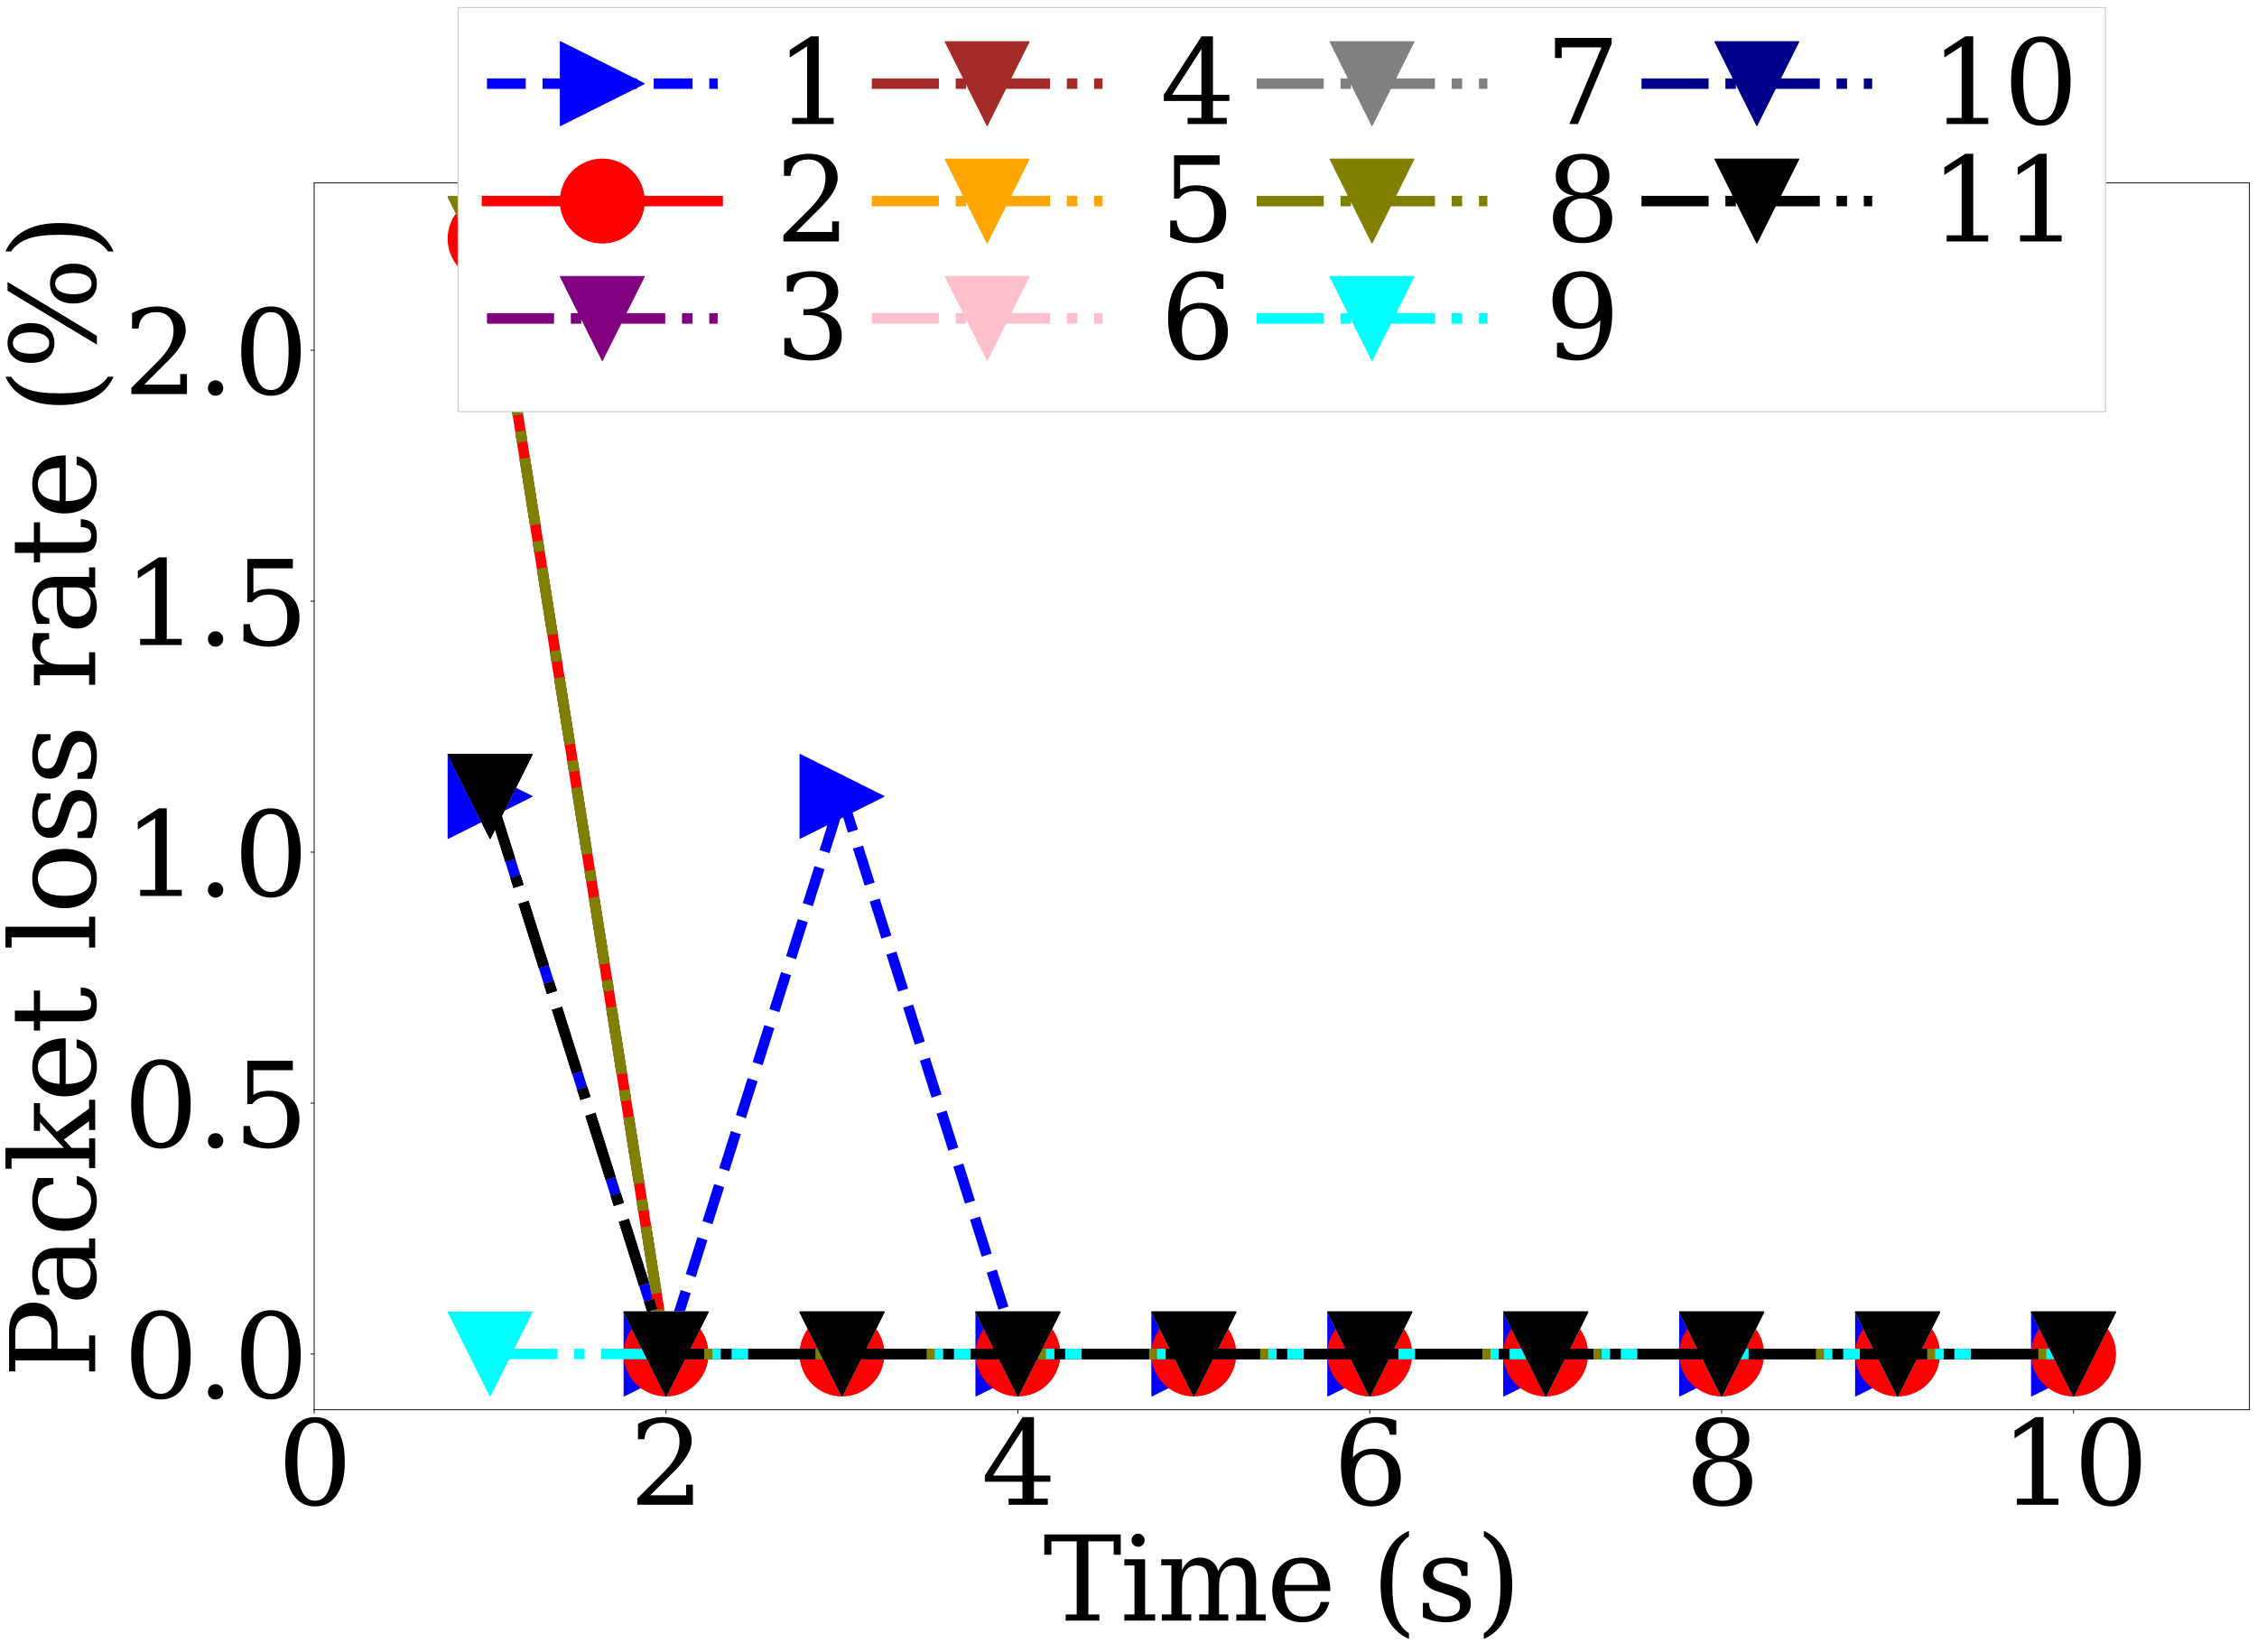 <?xml version="1.0" encoding="utf-8" standalone="no"?>
<!DOCTYPE svg PUBLIC "-//W3C//DTD SVG 1.1//EN"
  "http://www.w3.org/Graphics/SVG/1.1/DTD/svg11.dtd">
<svg xmlns:xlink="http://www.w3.org/1999/xlink" width="2152.269pt" height="1575.566pt" viewBox="0 0 2152.269 1575.566" xmlns="http://www.w3.org/2000/svg" version="1.1">
 <rect x="0" y="0" width="2152.269" height="1575.566" fill="#333333" stroke="none"/>
 <defs>
  <style type="text/css">*{stroke-linejoin: round; stroke-linecap: butt}</style>
 </defs>
 <g id="figure_1">
  <g id="patch_1">
   <path d="M 0 1575.566 
L 2152.269 1575.566 
L 2152.269 0 
L 0 0 
z
" style="fill: #ffffff; stroke: #ffffff; stroke-linejoin: miter"/>
  </g>
  <g id="axes_1">
   <g id="patch_2">
    <path d="M 299.594 1344.447 
L 2145.069 1344.447 
L 2145.069 174.492 
L 299.594 174.492 
z
" style="fill: #ffffff"/>
   </g>
   <g id="matplotlib.axis_1">
    <g id="xtick_1">
     <g id="line2d_1">
      <defs>
       <path id="ma1281155b2" d="M 0 0 
L 0 3.5 
" style="stroke: #000000; stroke-width: 0.8"/>
      </defs>
      <g>
       <use xlink:href="#ma1281155b2" x="299.594" y="1344.447" style="stroke: #000000; stroke-width: 0.8"/>
      </g>
     </g>
     <g id="text_1">
      <!-- 0 -->
      <g transform="translate(264.6 1435.03) scale(1.1 -1.1)">
       <defs>
        <path id="DejaVuSerif-30" d="M 2034 219 
Q 2513 219 2750 744 
Q 2988 1269 2988 2328 
Q 2988 3391 2750 3916 
Q 2513 4441 2034 4441 
Q 1556 4441 1318 3916 
Q 1081 3391 1081 2328 
Q 1081 1269 1318 744 
Q 1556 219 2034 219 
z
M 2034 -91 
Q 1275 -91 848 546 
Q 422 1184 422 2328 
Q 422 3475 848 4112 
Q 1275 4750 2034 4750 
Q 2797 4750 3222 4112 
Q 3647 3475 3647 2328 
Q 3647 1184 3222 546 
Q 2797 -91 2034 -91 
z
" transform="scale(0.016)"/>
       </defs>
       <use xlink:href="#DejaVuSerif-30"/>
      </g>
     </g>
    </g>
    <g id="xtick_2">
     <g id="line2d_2">
      <g>
       <use xlink:href="#ma1281155b2" x="635.135" y="1344.447" style="stroke: #000000; stroke-width: 0.8"/>
      </g>
     </g>
     <g id="text_2">
      <!-- 2 -->
      <g transform="translate(600.141 1435.03) scale(1.1 -1.1)">
       <defs>
        <path id="DejaVuSerif-32" d="M 819 3553 
L 469 3553 
L 469 4384 
Q 803 4563 1142 4656 
Q 1481 4750 1806 4750 
Q 2534 4750 2956 4397 
Q 3378 4044 3378 3438 
Q 3378 2753 2422 1800 
Q 2347 1728 2309 1691 
L 1131 513 
L 3078 513 
L 3078 1088 
L 3444 1088 
L 3444 0 
L 434 0 
L 434 341 
L 1850 1753 
Q 2319 2222 2519 2614 
Q 2719 3006 2719 3438 
Q 2719 3909 2473 4175 
Q 2228 4441 1797 4441 
Q 1350 4441 1106 4219 
Q 863 3997 819 3553 
z
" transform="scale(0.016)"/>
       </defs>
       <use xlink:href="#DejaVuSerif-32"/>
      </g>
     </g>
    </g>
    <g id="xtick_3">
     <g id="line2d_3">
      <g>
       <use xlink:href="#ma1281155b2" x="970.676" y="1344.447" style="stroke: #000000; stroke-width: 0.8"/>
      </g>
     </g>
     <g id="text_3">
      <!-- 4 -->
      <g transform="translate(935.682 1435.03) scale(1.1 -1.1)">
       <defs>
        <path id="DejaVuSerif-34" d="M 2234 1581 
L 2234 4063 
L 641 1581 
L 2234 1581 
z
M 3609 0 
L 1484 0 
L 1484 331 
L 2234 331 
L 2234 1247 
L 197 1247 
L 197 1588 
L 2241 4750 
L 2859 4750 
L 2859 1581 
L 3750 1581 
L 3750 1247 
L 2859 1247 
L 2859 331 
L 3609 331 
L 3609 0 
z
" transform="scale(0.016)"/>
       </defs>
       <use xlink:href="#DejaVuSerif-34"/>
      </g>
     </g>
    </g>
    <g id="xtick_4">
     <g id="line2d_4">
      <g>
       <use xlink:href="#ma1281155b2" x="1306.216" y="1344.447" style="stroke: #000000; stroke-width: 0.8"/>
      </g>
     </g>
     <g id="text_4">
      <!-- 6 -->
      <g transform="translate(1271.223 1435.03) scale(1.1 -1.1)">
       <defs>
        <path id="DejaVuSerif-36" d="M 2094 219 
Q 2534 219 2771 542 
Q 3009 866 3009 1472 
Q 3009 2078 2771 2401 
Q 2534 2725 2094 2725 
Q 1647 2725 1412 2412 
Q 1178 2100 1178 1509 
Q 1178 888 1415 553 
Q 1653 219 2094 219 
z
M 1075 2569 
Q 1288 2803 1556 2918 
Q 1825 3034 2163 3034 
Q 2859 3034 3264 2615 
Q 3669 2197 3669 1472 
Q 3669 763 3233 336 
Q 2797 -91 2069 -91 
Q 1278 -91 853 498 
Q 428 1088 428 2181 
Q 428 3406 931 4078 
Q 1434 4750 2350 4750 
Q 2597 4750 2869 4703 
Q 3141 4656 3425 4563 
L 3425 3794 
L 3072 3794 
Q 3034 4109 2831 4275 
Q 2628 4441 2284 4441 
Q 1678 4441 1381 3981 
Q 1084 3522 1075 2569 
z
" transform="scale(0.016)"/>
       </defs>
       <use xlink:href="#DejaVuSerif-36"/>
      </g>
     </g>
    </g>
    <g id="xtick_5">
     <g id="line2d_5">
      <g>
       <use xlink:href="#ma1281155b2" x="1641.757" y="1344.447" style="stroke: #000000; stroke-width: 0.8"/>
      </g>
     </g>
     <g id="text_5">
      <!-- 8 -->
      <g transform="translate(1606.764 1435.03) scale(1.1 -1.1)">
       <defs>
        <path id="DejaVuSerif-38" d="M 2981 1275 
Q 2981 1775 2732 2051 
Q 2484 2328 2034 2328 
Q 1584 2328 1336 2051 
Q 1088 1775 1088 1275 
Q 1088 772 1336 495 
Q 1584 219 2034 219 
Q 2484 219 2732 495 
Q 2981 772 2981 1275 
z
M 2853 3541 
Q 2853 3966 2637 4203 
Q 2422 4441 2034 4441 
Q 1650 4441 1433 4203 
Q 1216 3966 1216 3541 
Q 1216 3113 1433 2875 
Q 1650 2638 2034 2638 
Q 2422 2638 2637 2875 
Q 2853 3113 2853 3541 
z
M 2516 2484 
Q 3047 2413 3344 2092 
Q 3641 1772 3641 1275 
Q 3641 619 3225 264 
Q 2809 -91 2034 -91 
Q 1263 -91 845 264 
Q 428 619 428 1275 
Q 428 1772 725 2092 
Q 1022 2413 1556 2484 
Q 1084 2569 832 2842 
Q 581 3116 581 3541 
Q 581 4103 968 4426 
Q 1356 4750 2034 4750 
Q 2713 4750 3100 4426 
Q 3488 4103 3488 3541 
Q 3488 3116 3236 2842 
Q 2984 2569 2516 2484 
z
" transform="scale(0.016)"/>
       </defs>
       <use xlink:href="#DejaVuSerif-38"/>
      </g>
     </g>
    </g>
    <g id="xtick_6">
     <g id="line2d_6">
      <g>
       <use xlink:href="#ma1281155b2" x="1977.298" y="1344.447" style="stroke: #000000; stroke-width: 0.8"/>
      </g>
     </g>
     <g id="text_6">
      <!-- 10 -->
      <g transform="translate(1907.311 1435.03) scale(1.1 -1.1)">
       <defs>
        <path id="DejaVuSerif-31" d="M 909 0 
L 909 331 
L 1722 331 
L 1722 4213 
L 781 3603 
L 781 4013 
L 1919 4750 
L 2350 4750 
L 2350 331 
L 3163 331 
L 3163 0 
L 909 0 
z
" transform="scale(0.016)"/>
       </defs>
       <use xlink:href="#DejaVuSerif-31"/>
       <use xlink:href="#DejaVuSerif-30" x="63.623"/>
      </g>
     </g>
    </g>
    <g id="text_7">
     <!-- Time (s) -->
     <g transform="translate(994.726 1545.489) scale(1.1 -1.1)">
      <defs>
       <path id="DejaVuSerif-54" d="M 1222 0 
L 1222 331 
L 1819 331 
L 1819 4294 
L 447 4294 
L 447 3566 
L 63 3566 
L 63 4666 
L 4206 4666 
L 4206 3566 
L 3822 3566 
L 3822 4294 
L 2450 4294 
L 2450 331 
L 3047 331 
L 3047 0 
L 1222 0 
z
" transform="scale(0.016)"/>
       <path id="DejaVuSerif-69" d="M 622 4353 
Q 622 4497 726 4603 
Q 831 4709 978 4709 
Q 1122 4709 1226 4603 
Q 1331 4497 1331 4353 
Q 1331 4206 1228 4103 
Q 1125 4000 978 4000 
Q 831 4000 726 4103 
Q 622 4206 622 4353 
z
M 1356 331 
L 1900 331 
L 1900 0 
L 231 0 
L 231 331 
L 781 331 
L 781 2988 
L 231 2988 
L 231 3322 
L 1356 3322 
L 1356 331 
z
" transform="scale(0.016)"/>
       <path id="DejaVuSerif-6d" d="M 3316 2675 
Q 3481 3041 3739 3227 
Q 3997 3413 4341 3413 
Q 4863 3413 5119 3089 
Q 5375 2766 5375 2113 
L 5375 331 
L 5894 331 
L 5894 0 
L 4300 0 
L 4300 331 
L 4800 331 
L 4800 2047 
Q 4800 2556 4650 2772 
Q 4500 2988 4153 2988 
Q 3769 2988 3567 2697 
Q 3366 2406 3366 1850 
L 3366 331 
L 3866 331 
L 3866 0 
L 2291 0 
L 2291 331 
L 2791 331 
L 2791 2069 
Q 2791 2566 2641 2777 
Q 2491 2988 2144 2988 
Q 1759 2988 1557 2697 
Q 1356 2406 1356 1850 
L 1356 331 
L 1856 331 
L 1856 0 
L 263 0 
L 263 331 
L 781 331 
L 781 2994 
L 231 2994 
L 231 3322 
L 1356 3322 
L 1356 2731 
Q 1516 3063 1762 3238 
Q 2009 3413 2322 3413 
Q 2709 3413 2968 3220 
Q 3228 3028 3316 2675 
z
" transform="scale(0.016)"/>
       <path id="DejaVuSerif-65" d="M 3469 1600 
L 991 1600 
L 991 1575 
Q 991 903 1244 561 
Q 1497 219 1991 219 
Q 2369 219 2611 417 
Q 2853 616 2950 1006 
L 3413 1006 
Q 3275 459 2904 184 
Q 2534 -91 1931 -91 
Q 1203 -91 761 389 
Q 319 869 319 1663 
Q 319 2450 753 2931 
Q 1188 3413 1894 3413 
Q 2647 3413 3050 2948 
Q 3453 2484 3469 1600 
z
M 2791 1931 
Q 2772 2513 2545 2808 
Q 2319 3103 1894 3103 
Q 1497 3103 1269 2806 
Q 1041 2509 991 1931 
L 2791 1931 
z
" transform="scale(0.016)"/>
       <path id="DejaVuSerif-20" transform="scale(0.016)"/>
       <path id="DejaVuSerif-28" d="M 2041 -997 
Q 1281 -656 893 83 
Q 506 822 506 1931 
Q 506 3044 893 3783 
Q 1281 4522 2041 4863 
L 2041 4556 
Q 1559 4225 1350 3623 
Q 1141 3022 1141 1931 
Q 1141 844 1350 242 
Q 1559 -359 2041 -691 
L 2041 -997 
z
" transform="scale(0.016)"/>
       <path id="DejaVuSerif-73" d="M 359 184 
L 359 959 
L 691 959 
Q 703 588 923 403 
Q 1144 219 1575 219 
Q 1963 219 2166 364 
Q 2369 509 2369 788 
Q 2369 1006 2220 1140 
Q 2072 1275 1594 1428 
L 1178 1569 
Q 750 1706 558 1912 
Q 366 2119 366 2438 
Q 366 2894 700 3153 
Q 1034 3413 1625 3413 
Q 1888 3413 2178 3344 
Q 2469 3275 2778 3144 
L 2778 2419 
L 2447 2419 
Q 2434 2741 2221 2922 
Q 2009 3103 1644 3103 
Q 1281 3103 1095 2975 
Q 909 2847 909 2591 
Q 909 2381 1050 2254 
Q 1191 2128 1613 1997 
L 2069 1856 
Q 2541 1709 2748 1489 
Q 2956 1269 2956 922 
Q 2956 450 2595 179 
Q 2234 -91 1600 -91 
Q 1278 -91 972 -22 
Q 666 47 359 184 
z
" transform="scale(0.016)"/>
       <path id="DejaVuSerif-29" d="M 453 -997 
L 453 -691 
Q 934 -359 1145 242 
Q 1356 844 1356 1931 
Q 1356 3022 1145 3623 
Q 934 4225 453 4556 
L 453 4863 
Q 1216 4522 1603 3783 
Q 1991 3044 1991 1931 
Q 1991 822 1603 83 
Q 1216 -656 453 -997 
z
" transform="scale(0.016)"/>
      </defs>
      <use xlink:href="#DejaVuSerif-54"/>
      <use xlink:href="#DejaVuSerif-69" x="66.699"/>
      <use xlink:href="#DejaVuSerif-6d" x="98.682"/>
      <use xlink:href="#DejaVuSerif-65" x="193.506"/>
      <use xlink:href="#DejaVuSerif-20" x="252.686"/>
      <use xlink:href="#DejaVuSerif-28" x="284.473"/>
      <use xlink:href="#DejaVuSerif-73" x="323.486"/>
      <use xlink:href="#DejaVuSerif-29" x="374.805"/>
     </g>
    </g>
   </g>
   <g id="matplotlib.axis_2">
    <g id="ytick_1">
     <g id="line2d_7">
      <defs>
       <path id="mfd8f498f8c" d="M 0 0 
L -3.5 0 
" style="stroke: #000000; stroke-width: 0.8"/>
      </defs>
      <g>
       <use xlink:href="#mfd8f498f8c" x="299.594" y="1291.267" style="stroke: #000000; stroke-width: 0.8"/>
      </g>
     </g>
     <g id="text_8">
      <!-- 0.0 -->
      <g transform="translate(117.659 1333.059) scale(1.1 -1.1)">
       <defs>
        <path id="DejaVuSerif-2e" d="M 603 325 
Q 603 500 722 622 
Q 841 744 1019 744 
Q 1191 744 1312 622 
Q 1434 500 1434 325 
Q 1434 153 1312 31 
Q 1191 -91 1019 -91 
Q 841 -91 722 29 
Q 603 150 603 325 
z
" transform="scale(0.016)"/>
       </defs>
       <use xlink:href="#DejaVuSerif-30"/>
       <use xlink:href="#DejaVuSerif-2e" x="63.623"/>
       <use xlink:href="#DejaVuSerif-30" x="95.41"/>
      </g>
     </g>
    </g>
    <g id="ytick_2">
     <g id="line2d_8">
      <g>
       <use xlink:href="#mfd8f498f8c" x="299.594" y="1051.958" style="stroke: #000000; stroke-width: 0.8"/>
      </g>
     </g>
     <g id="text_9">
      <!-- 0.5 -->
      <g transform="translate(117.659 1093.749) scale(1.1 -1.1)">
       <defs>
        <path id="DejaVuSerif-35" d="M 3219 4666 
L 3219 4153 
L 1081 4153 
L 1081 2816 
Q 1244 2928 1461 2984 
Q 1678 3041 1947 3041 
Q 2703 3041 3140 2622 
Q 3578 2203 3578 1478 
Q 3578 738 3136 323 
Q 2694 -91 1894 -91 
Q 1572 -91 1234 -12 
Q 897 66 544 225 
L 544 1131 
L 897 1131 
Q 925 688 1179 453 
Q 1434 219 1894 219 
Q 2388 219 2653 544 
Q 2919 869 2919 1478 
Q 2919 2084 2655 2407 
Q 2391 2731 1894 2731 
Q 1613 2731 1398 2631 
Q 1184 2531 1019 2322 
L 750 2322 
L 750 4666 
L 3219 4666 
z
" transform="scale(0.016)"/>
       </defs>
       <use xlink:href="#DejaVuSerif-30"/>
       <use xlink:href="#DejaVuSerif-2e" x="63.623"/>
       <use xlink:href="#DejaVuSerif-35" x="95.41"/>
      </g>
     </g>
    </g>
    <g id="ytick_3">
     <g id="line2d_9">
      <g>
       <use xlink:href="#mfd8f498f8c" x="299.594" y="812.649" style="stroke: #000000; stroke-width: 0.8"/>
      </g>
     </g>
     <g id="text_10">
      <!-- 1.0 -->
      <g transform="translate(117.659 854.44) scale(1.1 -1.1)">
       <use xlink:href="#DejaVuSerif-31"/>
       <use xlink:href="#DejaVuSerif-2e" x="63.623"/>
       <use xlink:href="#DejaVuSerif-30" x="95.41"/>
      </g>
     </g>
    </g>
    <g id="ytick_4">
     <g id="line2d_10">
      <g>
       <use xlink:href="#mfd8f498f8c" x="299.594" y="573.34" style="stroke: #000000; stroke-width: 0.8"/>
      </g>
     </g>
     <g id="text_11">
      <!-- 1.5 -->
      <g transform="translate(117.659 615.131) scale(1.1 -1.1)">
       <use xlink:href="#DejaVuSerif-31"/>
       <use xlink:href="#DejaVuSerif-2e" x="63.623"/>
       <use xlink:href="#DejaVuSerif-35" x="95.41"/>
      </g>
     </g>
    </g>
    <g id="ytick_5">
     <g id="line2d_11">
      <g>
       <use xlink:href="#mfd8f498f8c" x="299.594" y="334.031" style="stroke: #000000; stroke-width: 0.8"/>
      </g>
     </g>
     <g id="text_12">
      <!-- 2.0 -->
      <g transform="translate(117.659 375.822) scale(1.1 -1.1)">
       <use xlink:href="#DejaVuSerif-32"/>
       <use xlink:href="#DejaVuSerif-2e" x="63.623"/>
       <use xlink:href="#DejaVuSerif-30" x="95.41"/>
      </g>
     </g>
    </g>
    <g id="text_13">
     <!-- Packet loss rate (%) -->
     <g transform="translate(90.783 1314.075) rotate(-90) scale(1.1 -1.1)">
      <defs>
       <path id="DejaVuSerif-50" d="M 1581 2375 
L 2406 2375 
Q 2872 2375 3115 2626 
Q 3359 2878 3359 3353 
Q 3359 3831 3115 4081 
Q 2872 4331 2406 4331 
L 1581 4331 
L 1581 2375 
z
M 353 0 
L 353 331 
L 947 331 
L 947 4331 
L 353 4331 
L 353 4666 
L 2559 4666 
Q 3259 4666 3668 4311 
Q 4078 3956 4078 3353 
Q 4078 2753 3668 2397 
Q 3259 2041 2559 2041 
L 1581 2041 
L 1581 331 
L 2303 331 
L 2303 0 
L 353 0 
z
" transform="scale(0.016)"/>
       <path id="DejaVuSerif-61" d="M 2547 1044 
L 2547 1747 
L 1806 1747 
Q 1378 1747 1168 1562 
Q 959 1378 959 997 
Q 959 650 1171 447 
Q 1384 244 1747 244 
Q 2106 244 2326 466 
Q 2547 688 2547 1044 
z
M 3122 2075 
L 3122 331 
L 3634 331 
L 3634 0 
L 2547 0 
L 2547 359 
Q 2356 128 2106 18 
Q 1856 -91 1522 -91 
Q 969 -91 644 203 
Q 319 497 319 997 
Q 319 1513 691 1797 
Q 1063 2081 1741 2081 
L 2547 2081 
L 2547 2309 
Q 2547 2688 2317 2895 
Q 2088 3103 1672 3103 
Q 1328 3103 1125 2947 
Q 922 2791 872 2484 
L 575 2484 
L 575 3156 
Q 875 3284 1158 3348 
Q 1441 3413 1709 3413 
Q 2400 3413 2761 3070 
Q 3122 2728 3122 2075 
z
" transform="scale(0.016)"/>
       <path id="DejaVuSerif-63" d="M 3291 997 
Q 3169 466 2822 187 
Q 2475 -91 1925 -91 
Q 1200 -91 759 389 
Q 319 869 319 1663 
Q 319 2459 759 2936 
Q 1200 3413 1925 3413 
Q 2241 3413 2553 3339 
Q 2866 3266 3181 3116 
L 3181 2266 
L 2847 2266 
Q 2781 2703 2561 2903 
Q 2341 3103 1931 3103 
Q 1466 3103 1228 2742 
Q 991 2381 991 1663 
Q 991 944 1227 581 
Q 1463 219 1931 219 
Q 2303 219 2525 412 
Q 2747 606 2828 997 
L 3291 997 
z
" transform="scale(0.016)"/>
       <path id="DejaVuSerif-6b" d="M 1831 0 
L 219 0 
L 219 331 
L 738 331 
L 738 4531 
L 184 4531 
L 184 4863 
L 1313 4863 
L 1313 1697 
L 2713 2988 
L 2234 2988 
L 2234 3322 
L 3738 3322 
L 3738 2988 
L 3169 2988 
L 2181 2075 
L 3444 331 
L 3922 331 
L 3922 0 
L 2284 0 
L 2284 331 
L 2759 331 
L 1766 1697 
L 1313 1275 
L 1313 331 
L 1831 331 
L 1831 0 
z
" transform="scale(0.016)"/>
       <path id="DejaVuSerif-74" d="M 691 2988 
L 184 2988 
L 184 3322 
L 691 3322 
L 691 4353 
L 1269 4353 
L 1269 3322 
L 2350 3322 
L 2350 2988 
L 1269 2988 
L 1269 878 
Q 1269 456 1350 337 
Q 1431 219 1650 219 
Q 1875 219 1978 351 
Q 2081 484 2088 781 
L 2522 781 
Q 2497 328 2275 118 
Q 2053 -91 1600 -91 
Q 1103 -91 897 129 
Q 691 350 691 878 
L 691 2988 
z
" transform="scale(0.016)"/>
       <path id="DejaVuSerif-6c" d="M 1313 331 
L 1856 331 
L 1856 0 
L 184 0 
L 184 331 
L 738 331 
L 738 4531 
L 184 4531 
L 184 4863 
L 1313 4863 
L 1313 331 
z
" transform="scale(0.016)"/>
       <path id="DejaVuSerif-6f" d="M 1925 219 
Q 2388 219 2623 584 
Q 2859 950 2859 1663 
Q 2859 2375 2623 2739 
Q 2388 3103 1925 3103 
Q 1463 3103 1227 2739 
Q 991 2375 991 1663 
Q 991 950 1228 584 
Q 1466 219 1925 219 
z
M 1925 -91 
Q 1200 -91 759 389 
Q 319 869 319 1663 
Q 319 2456 758 2934 
Q 1197 3413 1925 3413 
Q 2653 3413 3092 2934 
Q 3531 2456 3531 1663 
Q 3531 869 3092 389 
Q 2653 -91 1925 -91 
z
" transform="scale(0.016)"/>
       <path id="DejaVuSerif-72" d="M 3059 3328 
L 3059 2497 
L 2728 2497 
Q 2713 2744 2591 2866 
Q 2469 2988 2234 2988 
Q 1809 2988 1582 2694 
Q 1356 2400 1356 1850 
L 1356 331 
L 2022 331 
L 2022 0 
L 263 0 
L 263 331 
L 781 331 
L 781 2994 
L 231 2994 
L 231 3322 
L 1356 3322 
L 1356 2731 
Q 1525 3078 1790 3245 
Q 2056 3413 2438 3413 
Q 2578 3413 2733 3391 
Q 2888 3369 3059 3328 
z
" transform="scale(0.016)"/>
       <path id="DejaVuSerif-25" d="M 1434 4459 
Q 1159 4459 1004 4200 
Q 850 3941 850 3475 
Q 850 3016 1008 2753 
Q 1166 2491 1434 2491 
Q 1700 2491 1854 2752 
Q 2009 3013 2009 3475 
Q 2009 3938 1854 4198 
Q 1700 4459 1434 4459 
z
M 4653 2169 
Q 4381 2169 4226 1906 
Q 4072 1644 4072 1178 
Q 4072 719 4228 458 
Q 4384 197 4653 197 
Q 4922 197 5075 458 
Q 5228 719 5228 1178 
Q 5228 1641 5073 1905 
Q 4919 2169 4653 2169 
z
M 4653 2450 
Q 5147 2450 5437 2106 
Q 5728 1763 5728 1178 
Q 5728 594 5436 251 
Q 5144 -91 4653 -91 
Q 4153 -91 3862 251 
Q 3572 594 3572 1178 
Q 3572 1766 3864 2108 
Q 4156 2450 4653 2450 
z
M 4263 4750 
L 4738 4750 
L 1819 -91 
L 1344 -91 
L 4263 4750 
z
M 1428 4750 
Q 1922 4750 2215 4408 
Q 2509 4066 2509 3481 
Q 2509 2891 2217 2550 
Q 1925 2209 1428 2209 
Q 931 2209 642 2551 
Q 353 2894 353 3481 
Q 353 4063 643 4406 
Q 934 4750 1428 4750 
z
" transform="scale(0.016)"/>
      </defs>
      <use xlink:href="#DejaVuSerif-50"/>
      <use xlink:href="#DejaVuSerif-61" x="62.785"/>
      <use xlink:href="#DejaVuSerif-63" x="122.404"/>
      <use xlink:href="#DejaVuSerif-6b" x="178.41"/>
      <use xlink:href="#DejaVuSerif-65" x="239.006"/>
      <use xlink:href="#DejaVuSerif-74" x="298.186"/>
      <use xlink:href="#DejaVuSerif-20" x="338.371"/>
      <use xlink:href="#DejaVuSerif-6c" x="370.158"/>
      <use xlink:href="#DejaVuSerif-6f" x="402.141"/>
      <use xlink:href="#DejaVuSerif-73" x="462.346"/>
      <use xlink:href="#DejaVuSerif-73" x="513.664"/>
      <use xlink:href="#DejaVuSerif-20" x="564.982"/>
      <use xlink:href="#DejaVuSerif-72" x="596.77"/>
      <use xlink:href="#DejaVuSerif-61" x="644.572"/>
      <use xlink:href="#DejaVuSerif-74" x="704.191"/>
      <use xlink:href="#DejaVuSerif-65" x="744.377"/>
      <use xlink:href="#DejaVuSerif-20" x="803.557"/>
      <use xlink:href="#DejaVuSerif-28" x="835.344"/>
      <use xlink:href="#DejaVuSerif-25" x="874.357"/>
      <use xlink:href="#DejaVuSerif-29" x="969.377"/>
     </g>
    </g>
   </g>
   <g id="line2d_12">
    <path d="M 467.364 759.469 
L 635.135 1291.267 
L 802.905 759.469 
L 970.676 1291.267 
L 1138.446 1291.267 
L 1306.216 1291.267 
L 1473.987 1291.267 
L 1641.757 1291.267 
L 1809.528 1291.267 
L 1977.298 1291.267 
" clip-path="url(#p11620ea392)" style="fill: none; stroke-dasharray: 37,16; stroke-dashoffset: 0; stroke: #0000ff; stroke-width: 10"/>
    <defs>
     <path id="m8515b076e8" d="M 40 0 
L -40 -40 
L -40 40 
z
" style="stroke: #0000ff; stroke-linejoin: miter"/>
    </defs>
    <g clip-path="url(#p11620ea392)">
     <use xlink:href="#m8515b076e8" x="467.364" y="759.469" style="fill: #0000ff; stroke: #0000ff; stroke-linejoin: miter"/>
     <use xlink:href="#m8515b076e8" x="635.135" y="1291.267" style="fill: #0000ff; stroke: #0000ff; stroke-linejoin: miter"/>
     <use xlink:href="#m8515b076e8" x="802.905" y="759.469" style="fill: #0000ff; stroke: #0000ff; stroke-linejoin: miter"/>
     <use xlink:href="#m8515b076e8" x="970.676" y="1291.267" style="fill: #0000ff; stroke: #0000ff; stroke-linejoin: miter"/>
     <use xlink:href="#m8515b076e8" x="1138.446" y="1291.267" style="fill: #0000ff; stroke: #0000ff; stroke-linejoin: miter"/>
     <use xlink:href="#m8515b076e8" x="1306.216" y="1291.267" style="fill: #0000ff; stroke: #0000ff; stroke-linejoin: miter"/>
     <use xlink:href="#m8515b076e8" x="1473.987" y="1291.267" style="fill: #0000ff; stroke: #0000ff; stroke-linejoin: miter"/>
     <use xlink:href="#m8515b076e8" x="1641.757" y="1291.267" style="fill: #0000ff; stroke: #0000ff; stroke-linejoin: miter"/>
     <use xlink:href="#m8515b076e8" x="1809.528" y="1291.267" style="fill: #0000ff; stroke: #0000ff; stroke-linejoin: miter"/>
     <use xlink:href="#m8515b076e8" x="1977.298" y="1291.267" style="fill: #0000ff; stroke: #0000ff; stroke-linejoin: miter"/>
    </g>
   </g>
   <g id="line2d_13">
    <path d="M 467.364 227.671 
L 635.135 1291.267 
L 802.905 1291.267 
L 970.676 1291.267 
L 1138.446 1291.267 
L 1306.216 1291.267 
L 1473.987 1291.267 
L 1641.757 1291.267 
L 1809.528 1291.267 
L 1977.298 1291.267 
" clip-path="url(#p11620ea392)" style="fill: none; stroke: #ff0000; stroke-width: 10; stroke-linecap: square"/>
    <defs>
     <path id="m68058acfa7" d="M 0 40 
C 10.608 40 20.783 35.785 28.284 28.284 
C 35.785 20.783 40 10.608 40 0 
C 40 -10.608 35.785 -20.783 28.284 -28.284 
C 20.783 -35.785 10.608 -40 0 -40 
C -10.608 -40 -20.783 -35.785 -28.284 -28.284 
C -35.785 -20.783 -40 -10.608 -40 0 
C -40 10.608 -35.785 20.783 -28.284 28.284 
C -20.783 35.785 -10.608 40 0 40 
z
" style="stroke: #ff0000"/>
    </defs>
    <g clip-path="url(#p11620ea392)">
     <use xlink:href="#m68058acfa7" x="467.364" y="227.671" style="fill: #ff0000; stroke: #ff0000"/>
     <use xlink:href="#m68058acfa7" x="635.135" y="1291.267" style="fill: #ff0000; stroke: #ff0000"/>
     <use xlink:href="#m68058acfa7" x="802.905" y="1291.267" style="fill: #ff0000; stroke: #ff0000"/>
     <use xlink:href="#m68058acfa7" x="970.676" y="1291.267" style="fill: #ff0000; stroke: #ff0000"/>
     <use xlink:href="#m68058acfa7" x="1138.446" y="1291.267" style="fill: #ff0000; stroke: #ff0000"/>
     <use xlink:href="#m68058acfa7" x="1306.216" y="1291.267" style="fill: #ff0000; stroke: #ff0000"/>
     <use xlink:href="#m68058acfa7" x="1473.987" y="1291.267" style="fill: #ff0000; stroke: #ff0000"/>
     <use xlink:href="#m68058acfa7" x="1641.757" y="1291.267" style="fill: #ff0000; stroke: #ff0000"/>
     <use xlink:href="#m68058acfa7" x="1809.528" y="1291.267" style="fill: #ff0000; stroke: #ff0000"/>
     <use xlink:href="#m68058acfa7" x="1977.298" y="1291.267" style="fill: #ff0000; stroke: #ff0000"/>
    </g>
   </g>
   <g id="line2d_14">
    <path d="M 467.364 227.671 
L 635.135 1291.267 
L 802.905 1291.267 
L 970.676 1291.267 
L 1138.446 1291.267 
L 1306.216 1291.267 
L 1473.987 1291.267 
L 1641.757 1291.267 
L 1809.528 1291.267 
L 1977.298 1291.267 
" clip-path="url(#p11620ea392)" style="fill: none; stroke-dasharray: 64,16,10,16; stroke-dashoffset: 0; stroke: #800080; stroke-width: 10"/>
    <defs>
     <path id="m0fe8ce137c" d="M -0 40 
L 40 -40 
L -40 -40 
z
" style="stroke: #800080; stroke-linejoin: miter"/>
    </defs>
    <g clip-path="url(#p11620ea392)">
     <use xlink:href="#m0fe8ce137c" x="467.364" y="227.671" style="fill: #800080; stroke: #800080; stroke-linejoin: miter"/>
     <use xlink:href="#m0fe8ce137c" x="635.135" y="1291.267" style="fill: #800080; stroke: #800080; stroke-linejoin: miter"/>
     <use xlink:href="#m0fe8ce137c" x="802.905" y="1291.267" style="fill: #800080; stroke: #800080; stroke-linejoin: miter"/>
     <use xlink:href="#m0fe8ce137c" x="970.676" y="1291.267" style="fill: #800080; stroke: #800080; stroke-linejoin: miter"/>
     <use xlink:href="#m0fe8ce137c" x="1138.446" y="1291.267" style="fill: #800080; stroke: #800080; stroke-linejoin: miter"/>
     <use xlink:href="#m0fe8ce137c" x="1306.216" y="1291.267" style="fill: #800080; stroke: #800080; stroke-linejoin: miter"/>
     <use xlink:href="#m0fe8ce137c" x="1473.987" y="1291.267" style="fill: #800080; stroke: #800080; stroke-linejoin: miter"/>
     <use xlink:href="#m0fe8ce137c" x="1641.757" y="1291.267" style="fill: #800080; stroke: #800080; stroke-linejoin: miter"/>
     <use xlink:href="#m0fe8ce137c" x="1809.528" y="1291.267" style="fill: #800080; stroke: #800080; stroke-linejoin: miter"/>
     <use xlink:href="#m0fe8ce137c" x="1977.298" y="1291.267" style="fill: #800080; stroke: #800080; stroke-linejoin: miter"/>
    </g>
   </g>
   <g id="line2d_15">
    <path d="M 467.364 759.469 
L 635.135 1291.267 
L 802.905 1291.267 
L 970.676 1291.267 
L 1138.446 1291.267 
L 1306.216 1291.267 
L 1473.987 1291.267 
L 1641.757 1291.267 
L 1809.528 1291.267 
L 1977.298 1291.267 
" clip-path="url(#p11620ea392)" style="fill: none; stroke-dasharray: 64,16,10,16; stroke-dashoffset: 0; stroke: #a52a2a; stroke-width: 10"/>
    <defs>
     <path id="m8cdf402e9f" d="M -0 40 
L 40 -40 
L -40 -40 
z
" style="stroke: #a52a2a; stroke-linejoin: miter"/>
    </defs>
    <g clip-path="url(#p11620ea392)">
     <use xlink:href="#m8cdf402e9f" x="467.364" y="759.469" style="fill: #a52a2a; stroke: #a52a2a; stroke-linejoin: miter"/>
     <use xlink:href="#m8cdf402e9f" x="635.135" y="1291.267" style="fill: #a52a2a; stroke: #a52a2a; stroke-linejoin: miter"/>
     <use xlink:href="#m8cdf402e9f" x="802.905" y="1291.267" style="fill: #a52a2a; stroke: #a52a2a; stroke-linejoin: miter"/>
     <use xlink:href="#m8cdf402e9f" x="970.676" y="1291.267" style="fill: #a52a2a; stroke: #a52a2a; stroke-linejoin: miter"/>
     <use xlink:href="#m8cdf402e9f" x="1138.446" y="1291.267" style="fill: #a52a2a; stroke: #a52a2a; stroke-linejoin: miter"/>
     <use xlink:href="#m8cdf402e9f" x="1306.216" y="1291.267" style="fill: #a52a2a; stroke: #a52a2a; stroke-linejoin: miter"/>
     <use xlink:href="#m8cdf402e9f" x="1473.987" y="1291.267" style="fill: #a52a2a; stroke: #a52a2a; stroke-linejoin: miter"/>
     <use xlink:href="#m8cdf402e9f" x="1641.757" y="1291.267" style="fill: #a52a2a; stroke: #a52a2a; stroke-linejoin: miter"/>
     <use xlink:href="#m8cdf402e9f" x="1809.528" y="1291.267" style="fill: #a52a2a; stroke: #a52a2a; stroke-linejoin: miter"/>
     <use xlink:href="#m8cdf402e9f" x="1977.298" y="1291.267" style="fill: #a52a2a; stroke: #a52a2a; stroke-linejoin: miter"/>
    </g>
   </g>
   <g id="line2d_16">
    <path d="M 467.364 759.469 
L 635.135 1291.267 
L 802.905 1291.267 
L 970.676 1291.267 
L 1138.446 1291.267 
L 1306.216 1291.267 
L 1473.987 1291.267 
L 1641.757 1291.267 
L 1809.528 1291.267 
L 1977.298 1291.267 
" clip-path="url(#p11620ea392)" style="fill: none; stroke-dasharray: 64,16,10,16; stroke-dashoffset: 0; stroke: #ffa500; stroke-width: 10"/>
    <defs>
     <path id="m0963010e2e" d="M -0 40 
L 40 -40 
L -40 -40 
z
" style="stroke: #ffa500; stroke-linejoin: miter"/>
    </defs>
    <g clip-path="url(#p11620ea392)">
     <use xlink:href="#m0963010e2e" x="467.364" y="759.469" style="fill: #ffa500; stroke: #ffa500; stroke-linejoin: miter"/>
     <use xlink:href="#m0963010e2e" x="635.135" y="1291.267" style="fill: #ffa500; stroke: #ffa500; stroke-linejoin: miter"/>
     <use xlink:href="#m0963010e2e" x="802.905" y="1291.267" style="fill: #ffa500; stroke: #ffa500; stroke-linejoin: miter"/>
     <use xlink:href="#m0963010e2e" x="970.676" y="1291.267" style="fill: #ffa500; stroke: #ffa500; stroke-linejoin: miter"/>
     <use xlink:href="#m0963010e2e" x="1138.446" y="1291.267" style="fill: #ffa500; stroke: #ffa500; stroke-linejoin: miter"/>
     <use xlink:href="#m0963010e2e" x="1306.216" y="1291.267" style="fill: #ffa500; stroke: #ffa500; stroke-linejoin: miter"/>
     <use xlink:href="#m0963010e2e" x="1473.987" y="1291.267" style="fill: #ffa500; stroke: #ffa500; stroke-linejoin: miter"/>
     <use xlink:href="#m0963010e2e" x="1641.757" y="1291.267" style="fill: #ffa500; stroke: #ffa500; stroke-linejoin: miter"/>
     <use xlink:href="#m0963010e2e" x="1809.528" y="1291.267" style="fill: #ffa500; stroke: #ffa500; stroke-linejoin: miter"/>
     <use xlink:href="#m0963010e2e" x="1977.298" y="1291.267" style="fill: #ffa500; stroke: #ffa500; stroke-linejoin: miter"/>
    </g>
   </g>
   <g id="line2d_17">
    <path d="M 467.364 759.469 
L 635.135 1291.267 
L 802.905 1291.267 
L 970.676 1291.267 
L 1138.446 1291.267 
L 1306.216 1291.267 
L 1473.987 1291.267 
L 1641.757 1291.267 
L 1809.528 1291.267 
L 1977.298 1291.267 
" clip-path="url(#p11620ea392)" style="fill: none; stroke-dasharray: 64,16,10,16; stroke-dashoffset: 0; stroke: #ffc0cb; stroke-width: 10"/>
    <defs>
     <path id="m096acec0c0" d="M -0 40 
L 40 -40 
L -40 -40 
z
" style="stroke: #ffc0cb; stroke-linejoin: miter"/>
    </defs>
    <g clip-path="url(#p11620ea392)">
     <use xlink:href="#m096acec0c0" x="467.364" y="759.469" style="fill: #ffc0cb; stroke: #ffc0cb; stroke-linejoin: miter"/>
     <use xlink:href="#m096acec0c0" x="635.135" y="1291.267" style="fill: #ffc0cb; stroke: #ffc0cb; stroke-linejoin: miter"/>
     <use xlink:href="#m096acec0c0" x="802.905" y="1291.267" style="fill: #ffc0cb; stroke: #ffc0cb; stroke-linejoin: miter"/>
     <use xlink:href="#m096acec0c0" x="970.676" y="1291.267" style="fill: #ffc0cb; stroke: #ffc0cb; stroke-linejoin: miter"/>
     <use xlink:href="#m096acec0c0" x="1138.446" y="1291.267" style="fill: #ffc0cb; stroke: #ffc0cb; stroke-linejoin: miter"/>
     <use xlink:href="#m096acec0c0" x="1306.216" y="1291.267" style="fill: #ffc0cb; stroke: #ffc0cb; stroke-linejoin: miter"/>
     <use xlink:href="#m096acec0c0" x="1473.987" y="1291.267" style="fill: #ffc0cb; stroke: #ffc0cb; stroke-linejoin: miter"/>
     <use xlink:href="#m096acec0c0" x="1641.757" y="1291.267" style="fill: #ffc0cb; stroke: #ffc0cb; stroke-linejoin: miter"/>
     <use xlink:href="#m096acec0c0" x="1809.528" y="1291.267" style="fill: #ffc0cb; stroke: #ffc0cb; stroke-linejoin: miter"/>
     <use xlink:href="#m096acec0c0" x="1977.298" y="1291.267" style="fill: #ffc0cb; stroke: #ffc0cb; stroke-linejoin: miter"/>
    </g>
   </g>
   <g id="line2d_18">
    <path d="M 467.364 227.671 
L 635.135 1291.267 
L 802.905 1291.267 
L 970.676 1291.267 
L 1138.446 1291.267 
L 1306.216 1291.267 
L 1473.987 1291.267 
L 1641.757 1291.267 
L 1809.528 1291.267 
L 1977.298 1291.267 
" clip-path="url(#p11620ea392)" style="fill: none; stroke-dasharray: 64,16,10,16; stroke-dashoffset: 0; stroke: #808080; stroke-width: 10"/>
    <defs>
     <path id="m8e741ad98e" d="M -0 40 
L 40 -40 
L -40 -40 
z
" style="stroke: #808080; stroke-linejoin: miter"/>
    </defs>
    <g clip-path="url(#p11620ea392)">
     <use xlink:href="#m8e741ad98e" x="467.364" y="227.671" style="fill: #808080; stroke: #808080; stroke-linejoin: miter"/>
     <use xlink:href="#m8e741ad98e" x="635.135" y="1291.267" style="fill: #808080; stroke: #808080; stroke-linejoin: miter"/>
     <use xlink:href="#m8e741ad98e" x="802.905" y="1291.267" style="fill: #808080; stroke: #808080; stroke-linejoin: miter"/>
     <use xlink:href="#m8e741ad98e" x="970.676" y="1291.267" style="fill: #808080; stroke: #808080; stroke-linejoin: miter"/>
     <use xlink:href="#m8e741ad98e" x="1138.446" y="1291.267" style="fill: #808080; stroke: #808080; stroke-linejoin: miter"/>
     <use xlink:href="#m8e741ad98e" x="1306.216" y="1291.267" style="fill: #808080; stroke: #808080; stroke-linejoin: miter"/>
     <use xlink:href="#m8e741ad98e" x="1473.987" y="1291.267" style="fill: #808080; stroke: #808080; stroke-linejoin: miter"/>
     <use xlink:href="#m8e741ad98e" x="1641.757" y="1291.267" style="fill: #808080; stroke: #808080; stroke-linejoin: miter"/>
     <use xlink:href="#m8e741ad98e" x="1809.528" y="1291.267" style="fill: #808080; stroke: #808080; stroke-linejoin: miter"/>
     <use xlink:href="#m8e741ad98e" x="1977.298" y="1291.267" style="fill: #808080; stroke: #808080; stroke-linejoin: miter"/>
    </g>
   </g>
   <g id="line2d_19">
    <path d="M 467.364 227.671 
L 635.135 1291.267 
L 802.905 1291.267 
L 970.676 1291.267 
L 1138.446 1291.267 
L 1306.216 1291.267 
L 1473.987 1291.267 
L 1641.757 1291.267 
L 1809.528 1291.267 
L 1977.298 1291.267 
" clip-path="url(#p11620ea392)" style="fill: none; stroke-dasharray: 64,16,10,16; stroke-dashoffset: 0; stroke: #808000; stroke-width: 10"/>
    <defs>
     <path id="m160fe9007c" d="M -0 40 
L 40 -40 
L -40 -40 
z
" style="stroke: #808000; stroke-linejoin: miter"/>
    </defs>
    <g clip-path="url(#p11620ea392)">
     <use xlink:href="#m160fe9007c" x="467.364" y="227.671" style="fill: #808000; stroke: #808000; stroke-linejoin: miter"/>
     <use xlink:href="#m160fe9007c" x="635.135" y="1291.267" style="fill: #808000; stroke: #808000; stroke-linejoin: miter"/>
     <use xlink:href="#m160fe9007c" x="802.905" y="1291.267" style="fill: #808000; stroke: #808000; stroke-linejoin: miter"/>
     <use xlink:href="#m160fe9007c" x="970.676" y="1291.267" style="fill: #808000; stroke: #808000; stroke-linejoin: miter"/>
     <use xlink:href="#m160fe9007c" x="1138.446" y="1291.267" style="fill: #808000; stroke: #808000; stroke-linejoin: miter"/>
     <use xlink:href="#m160fe9007c" x="1306.216" y="1291.267" style="fill: #808000; stroke: #808000; stroke-linejoin: miter"/>
     <use xlink:href="#m160fe9007c" x="1473.987" y="1291.267" style="fill: #808000; stroke: #808000; stroke-linejoin: miter"/>
     <use xlink:href="#m160fe9007c" x="1641.757" y="1291.267" style="fill: #808000; stroke: #808000; stroke-linejoin: miter"/>
     <use xlink:href="#m160fe9007c" x="1809.528" y="1291.267" style="fill: #808000; stroke: #808000; stroke-linejoin: miter"/>
     <use xlink:href="#m160fe9007c" x="1977.298" y="1291.267" style="fill: #808000; stroke: #808000; stroke-linejoin: miter"/>
    </g>
   </g>
   <g id="line2d_20">
    <path d="M 467.364 1291.267 
L 635.135 1291.267 
L 802.905 1291.267 
L 970.676 1291.267 
L 1138.446 1291.267 
L 1306.216 1291.267 
L 1473.987 1291.267 
L 1641.757 1291.267 
L 1809.528 1291.267 
L 1977.298 1291.267 
" clip-path="url(#p11620ea392)" style="fill: none; stroke-dasharray: 64,16,10,16; stroke-dashoffset: 0; stroke: #00ffff; stroke-width: 10"/>
    <defs>
     <path id="md9b8d04b39" d="M -0 40 
L 40 -40 
L -40 -40 
z
" style="stroke: #00ffff; stroke-linejoin: miter"/>
    </defs>
    <g clip-path="url(#p11620ea392)">
     <use xlink:href="#md9b8d04b39" x="467.364" y="1291.267" style="fill: #00ffff; stroke: #00ffff; stroke-linejoin: miter"/>
     <use xlink:href="#md9b8d04b39" x="635.135" y="1291.267" style="fill: #00ffff; stroke: #00ffff; stroke-linejoin: miter"/>
     <use xlink:href="#md9b8d04b39" x="802.905" y="1291.267" style="fill: #00ffff; stroke: #00ffff; stroke-linejoin: miter"/>
     <use xlink:href="#md9b8d04b39" x="970.676" y="1291.267" style="fill: #00ffff; stroke: #00ffff; stroke-linejoin: miter"/>
     <use xlink:href="#md9b8d04b39" x="1138.446" y="1291.267" style="fill: #00ffff; stroke: #00ffff; stroke-linejoin: miter"/>
     <use xlink:href="#md9b8d04b39" x="1306.216" y="1291.267" style="fill: #00ffff; stroke: #00ffff; stroke-linejoin: miter"/>
     <use xlink:href="#md9b8d04b39" x="1473.987" y="1291.267" style="fill: #00ffff; stroke: #00ffff; stroke-linejoin: miter"/>
     <use xlink:href="#md9b8d04b39" x="1641.757" y="1291.267" style="fill: #00ffff; stroke: #00ffff; stroke-linejoin: miter"/>
     <use xlink:href="#md9b8d04b39" x="1809.528" y="1291.267" style="fill: #00ffff; stroke: #00ffff; stroke-linejoin: miter"/>
     <use xlink:href="#md9b8d04b39" x="1977.298" y="1291.267" style="fill: #00ffff; stroke: #00ffff; stroke-linejoin: miter"/>
    </g>
   </g>
   <g id="line2d_21">
    <path d="M 467.364 759.469 
L 635.135 1291.267 
L 802.905 1291.267 
L 970.676 1291.267 
L 1138.446 1291.267 
L 1306.216 1291.267 
L 1473.987 1291.267 
L 1641.757 1291.267 
L 1809.528 1291.267 
L 1977.298 1291.267 
" clip-path="url(#p11620ea392)" style="fill: none; stroke-dasharray: 64,16,10,16; stroke-dashoffset: 0; stroke: #00008b; stroke-width: 10"/>
    <defs>
     <path id="mb4794bebb8" d="M -0 40 
L 40 -40 
L -40 -40 
z
" style="stroke: #00008b; stroke-linejoin: miter"/>
    </defs>
    <g clip-path="url(#p11620ea392)">
     <use xlink:href="#mb4794bebb8" x="467.364" y="759.469" style="fill: #00008b; stroke: #00008b; stroke-linejoin: miter"/>
     <use xlink:href="#mb4794bebb8" x="635.135" y="1291.267" style="fill: #00008b; stroke: #00008b; stroke-linejoin: miter"/>
     <use xlink:href="#mb4794bebb8" x="802.905" y="1291.267" style="fill: #00008b; stroke: #00008b; stroke-linejoin: miter"/>
     <use xlink:href="#mb4794bebb8" x="970.676" y="1291.267" style="fill: #00008b; stroke: #00008b; stroke-linejoin: miter"/>
     <use xlink:href="#mb4794bebb8" x="1138.446" y="1291.267" style="fill: #00008b; stroke: #00008b; stroke-linejoin: miter"/>
     <use xlink:href="#mb4794bebb8" x="1306.216" y="1291.267" style="fill: #00008b; stroke: #00008b; stroke-linejoin: miter"/>
     <use xlink:href="#mb4794bebb8" x="1473.987" y="1291.267" style="fill: #00008b; stroke: #00008b; stroke-linejoin: miter"/>
     <use xlink:href="#mb4794bebb8" x="1641.757" y="1291.267" style="fill: #00008b; stroke: #00008b; stroke-linejoin: miter"/>
     <use xlink:href="#mb4794bebb8" x="1809.528" y="1291.267" style="fill: #00008b; stroke: #00008b; stroke-linejoin: miter"/>
     <use xlink:href="#mb4794bebb8" x="1977.298" y="1291.267" style="fill: #00008b; stroke: #00008b; stroke-linejoin: miter"/>
    </g>
   </g>
   <g id="line2d_22">
    <path d="M 467.364 759.469 
L 635.135 1291.267 
L 802.905 1291.267 
L 970.676 1291.267 
L 1138.446 1291.267 
L 1306.216 1291.267 
L 1473.987 1291.267 
L 1641.757 1291.267 
L 1809.528 1291.267 
L 1977.298 1291.267 
" clip-path="url(#p11620ea392)" style="fill: none; stroke-dasharray: 64,16,10,16; stroke-dashoffset: 0; stroke: #000000; stroke-width: 10"/>
    <defs>
     <path id="mb75f0a3546" d="M -0 40 
L 40 -40 
L -40 -40 
z
" style="stroke: #000000; stroke-linejoin: miter"/>
    </defs>
    <g clip-path="url(#p11620ea392)">
     <use xlink:href="#mb75f0a3546" x="467.364" y="759.469" style="stroke: #000000; stroke-linejoin: miter"/>
     <use xlink:href="#mb75f0a3546" x="635.135" y="1291.267" style="stroke: #000000; stroke-linejoin: miter"/>
     <use xlink:href="#mb75f0a3546" x="802.905" y="1291.267" style="stroke: #000000; stroke-linejoin: miter"/>
     <use xlink:href="#mb75f0a3546" x="970.676" y="1291.267" style="stroke: #000000; stroke-linejoin: miter"/>
     <use xlink:href="#mb75f0a3546" x="1138.446" y="1291.267" style="stroke: #000000; stroke-linejoin: miter"/>
     <use xlink:href="#mb75f0a3546" x="1306.216" y="1291.267" style="stroke: #000000; stroke-linejoin: miter"/>
     <use xlink:href="#mb75f0a3546" x="1473.987" y="1291.267" style="stroke: #000000; stroke-linejoin: miter"/>
     <use xlink:href="#mb75f0a3546" x="1641.757" y="1291.267" style="stroke: #000000; stroke-linejoin: miter"/>
     <use xlink:href="#mb75f0a3546" x="1809.528" y="1291.267" style="stroke: #000000; stroke-linejoin: miter"/>
     <use xlink:href="#mb75f0a3546" x="1977.298" y="1291.267" style="stroke: #000000; stroke-linejoin: miter"/>
    </g>
   </g>
   <g id="patch_3">
    <path d="M 299.594 1344.447 
L 299.594 174.492 
" style="fill: none; stroke: #000000; stroke-width: 0.8; stroke-linejoin: miter; stroke-linecap: square"/>
   </g>
   <g id="patch_4">
    <path d="M 2145.069 1344.447 
L 2145.069 174.492 
" style="fill: none; stroke: #000000; stroke-width: 0.8; stroke-linejoin: miter; stroke-linecap: square"/>
   </g>
   <g id="patch_5">
    <path d="M 299.594 1344.447 
L 2145.069 1344.447 
" style="fill: none; stroke: #000000; stroke-width: 0.8; stroke-linejoin: miter; stroke-linecap: square"/>
   </g>
   <g id="patch_6">
    <path d="M 299.594 174.492 
L 2145.069 174.492 
" style="fill: none; stroke: #000000; stroke-width: 0.8; stroke-linejoin: miter; stroke-linecap: square"/>
   </g>
   <g id="legend_1">
    <g id="patch_7">
     <path d="M 436.863 392.578 
L 2007.8 392.578 
L 2007.8 7.2 
L 436.863 7.2 
z
" style="fill: #ffffff; stroke: #cccccc; stroke-linejoin: miter"/>
    </g>
    <g id="line2d_23">
     <path d="M 464.363 79.783 
L 574.362 79.783 
L 684.362 79.783 
" style="fill: none; stroke-dasharray: 37,16; stroke-dashoffset: 0; stroke: #0000ff; stroke-width: 10"/>
     <g>
      <use xlink:href="#m8515b076e8" x="574.362" y="79.783" style="fill: #0000ff; stroke: #0000ff; stroke-linejoin: miter"/>
     </g>
    </g>
    <g id="text_14">
     <!-- 1 -->
     <g transform="translate(739.362 118.283) scale(1.1 -1.1)">
      <use xlink:href="#DejaVuSerif-31"/>
     </g>
    </g>
    <g id="line2d_24">
     <path d="M 464.363 191.742 
L 574.362 191.742 
L 684.362 191.742 
" style="fill: none; stroke: #ff0000; stroke-width: 10; stroke-linecap: square"/>
     <g>
      <use xlink:href="#m68058acfa7" x="574.362" y="191.742" style="fill: #ff0000; stroke: #ff0000"/>
     </g>
    </g>
    <g id="text_15">
     <!-- 2 -->
     <g transform="translate(739.362 230.242) scale(1.1 -1.1)">
      <use xlink:href="#DejaVuSerif-32"/>
     </g>
    </g>
    <g id="line2d_25">
     <path d="M 464.363 303.702 
L 574.362 303.702 
L 684.362 303.702 
" style="fill: none; stroke-dasharray: 64,16,10,16; stroke-dashoffset: 0; stroke: #800080; stroke-width: 10"/>
     <g>
      <use xlink:href="#m0fe8ce137c" x="574.362" y="303.702" style="fill: #800080; stroke: #800080; stroke-linejoin: miter"/>
     </g>
    </g>
    <g id="text_16">
     <!-- 3 -->
     <g transform="translate(739.362 342.202) scale(1.1 -1.1)">
      <defs>
       <path id="DejaVuSerif-33" d="M 622 4469 
Q 988 4606 1323 4678 
Q 1659 4750 1953 4750 
Q 2638 4750 3022 4454 
Q 3406 4159 3406 3634 
Q 3406 3213 3140 2930 
Q 2875 2647 2388 2547 
Q 2963 2466 3280 2130 
Q 3597 1794 3597 1259 
Q 3597 606 3158 257 
Q 2719 -91 1894 -91 
Q 1528 -91 1179 -12 
Q 831 66 488 225 
L 488 1131 
L 838 1131 
Q 869 681 1141 450 
Q 1413 219 1906 219 
Q 2384 219 2661 495 
Q 2938 772 2938 1253 
Q 2938 1803 2653 2086 
Q 2369 2369 1819 2369 
L 1522 2369 
L 1522 2688 
L 1678 2688 
Q 2225 2688 2498 2914 
Q 2772 3141 2772 3597 
Q 2772 4006 2547 4223 
Q 2322 4441 1900 4441 
Q 1478 4441 1245 4241 
Q 1013 4041 972 3647 
L 622 3647 
L 622 4469 
z
" transform="scale(0.016)"/>
      </defs>
      <use xlink:href="#DejaVuSerif-33"/>
     </g>
    </g>
    <g id="line2d_26">
     <path d="M 831.35 79.783 
L 941.35 79.783 
L 1051.35 79.783 
" style="fill: none; stroke-dasharray: 64,16,10,16; stroke-dashoffset: 0; stroke: #a52a2a; stroke-width: 10"/>
     <g>
      <use xlink:href="#m8cdf402e9f" x="941.35" y="79.783" style="fill: #a52a2a; stroke: #a52a2a; stroke-linejoin: miter"/>
     </g>
    </g>
    <g id="text_17">
     <!-- 4 -->
     <g transform="translate(1106.35 118.283) scale(1.1 -1.1)">
      <use xlink:href="#DejaVuSerif-34"/>
     </g>
    </g>
    <g id="line2d_27">
     <path d="M 831.35 191.742 
L 941.35 191.742 
L 1051.35 191.742 
" style="fill: none; stroke-dasharray: 64,16,10,16; stroke-dashoffset: 0; stroke: #ffa500; stroke-width: 10"/>
     <g>
      <use xlink:href="#m0963010e2e" x="941.35" y="191.742" style="fill: #ffa500; stroke: #ffa500; stroke-linejoin: miter"/>
     </g>
    </g>
    <g id="text_18">
     <!-- 5 -->
     <g transform="translate(1106.35 230.242) scale(1.1 -1.1)">
      <use xlink:href="#DejaVuSerif-35"/>
     </g>
    </g>
    <g id="line2d_28">
     <path d="M 831.35 303.702 
L 941.35 303.702 
L 1051.35 303.702 
" style="fill: none; stroke-dasharray: 64,16,10,16; stroke-dashoffset: 0; stroke: #ffc0cb; stroke-width: 10"/>
     <g>
      <use xlink:href="#m096acec0c0" x="941.35" y="303.702" style="fill: #ffc0cb; stroke: #ffc0cb; stroke-linejoin: miter"/>
     </g>
    </g>
    <g id="text_19">
     <!-- 6 -->
     <g transform="translate(1106.35 342.202) scale(1.1 -1.1)">
      <use xlink:href="#DejaVuSerif-36"/>
     </g>
    </g>
    <g id="line2d_29">
     <path d="M 1198.338 79.783 
L 1308.338 79.783 
L 1418.338 79.783 
" style="fill: none; stroke-dasharray: 64,16,10,16; stroke-dashoffset: 0; stroke: #808080; stroke-width: 10"/>
     <g>
      <use xlink:href="#m8e741ad98e" x="1308.338" y="79.783" style="fill: #808080; stroke: #808080; stroke-linejoin: miter"/>
     </g>
    </g>
    <g id="text_20">
     <!-- 7 -->
     <g transform="translate(1473.338 118.283) scale(1.1 -1.1)">
      <defs>
       <path id="DejaVuSerif-37" d="M 3609 4347 
L 1784 0 
L 1319 0 
L 3059 4153 
L 903 4153 
L 903 3578 
L 538 3578 
L 538 4666 
L 3609 4666 
L 3609 4347 
z
" transform="scale(0.016)"/>
      </defs>
      <use xlink:href="#DejaVuSerif-37"/>
     </g>
    </g>
    <g id="line2d_30">
     <path d="M 1198.338 191.742 
L 1308.338 191.742 
L 1418.338 191.742 
" style="fill: none; stroke-dasharray: 64,16,10,16; stroke-dashoffset: 0; stroke: #808000; stroke-width: 10"/>
     <g>
      <use xlink:href="#m160fe9007c" x="1308.338" y="191.742" style="fill: #808000; stroke: #808000; stroke-linejoin: miter"/>
     </g>
    </g>
    <g id="text_21">
     <!-- 8 -->
     <g transform="translate(1473.338 230.242) scale(1.1 -1.1)">
      <use xlink:href="#DejaVuSerif-38"/>
     </g>
    </g>
    <g id="line2d_31">
     <path d="M 1198.338 303.702 
L 1308.338 303.702 
L 1418.338 303.702 
" style="fill: none; stroke-dasharray: 64,16,10,16; stroke-dashoffset: 0; stroke: #00ffff; stroke-width: 10"/>
     <g>
      <use xlink:href="#md9b8d04b39" x="1308.338" y="303.702" style="fill: #00ffff; stroke: #00ffff; stroke-linejoin: miter"/>
     </g>
    </g>
    <g id="text_22">
     <!-- 9 -->
     <g transform="translate(1473.338 342.202) scale(1.1 -1.1)">
      <defs>
       <path id="DejaVuSerif-39" d="M 2994 2091 
Q 2784 1856 2512 1740 
Q 2241 1625 1900 1625 
Q 1206 1625 804 2044 
Q 403 2463 403 3188 
Q 403 3897 839 4323 
Q 1275 4750 2003 4750 
Q 2794 4750 3217 4161 
Q 3641 3572 3641 2478 
Q 3641 1253 3137 581 
Q 2634 -91 1722 -91 
Q 1475 -91 1203 -44 
Q 931 3 647 97 
L 647 872 
L 997 872 
Q 1038 556 1241 387 
Q 1444 219 1784 219 
Q 2391 219 2687 676 
Q 2984 1134 2994 2091 
z
M 1978 4441 
Q 1534 4441 1298 4117 
Q 1063 3794 1063 3188 
Q 1063 2581 1298 2256 
Q 1534 1931 1978 1931 
Q 2422 1931 2658 2245 
Q 2894 2559 2894 3150 
Q 2894 3772 2656 4106 
Q 2419 4441 1978 4441 
z
" transform="scale(0.016)"/>
      </defs>
      <use xlink:href="#DejaVuSerif-39"/>
     </g>
    </g>
    <g id="line2d_32">
     <path d="M 1565.325 79.783 
L 1675.325 79.783 
L 1785.325 79.783 
" style="fill: none; stroke-dasharray: 64,16,10,16; stroke-dashoffset: 0; stroke: #00008b; stroke-width: 10"/>
     <g>
      <use xlink:href="#mb4794bebb8" x="1675.325" y="79.783" style="fill: #00008b; stroke: #00008b; stroke-linejoin: miter"/>
     </g>
    </g>
    <g id="text_23">
     <!-- 10 -->
     <g transform="translate(1840.325 118.283) scale(1.1 -1.1)">
      <use xlink:href="#DejaVuSerif-31"/>
      <use xlink:href="#DejaVuSerif-30" x="63.623"/>
     </g>
    </g>
    <g id="line2d_33">
     <path d="M 1565.325 191.742 
L 1675.325 191.742 
L 1785.325 191.742 
" style="fill: none; stroke-dasharray: 64,16,10,16; stroke-dashoffset: 0; stroke: #000000; stroke-width: 10"/>
     <g>
      <use xlink:href="#mb75f0a3546" x="1675.325" y="191.742" style="stroke: #000000; stroke-linejoin: miter"/>
     </g>
    </g>
    <g id="text_24">
     <!-- 11 -->
     <g transform="translate(1840.325 230.242) scale(1.1 -1.1)">
      <use xlink:href="#DejaVuSerif-31"/>
      <use xlink:href="#DejaVuSerif-31" x="63.623"/>
     </g>
    </g>
   </g>
  </g>
 </g>
 <defs>
  <clipPath id="p11620ea392">
   <rect x="299.594" y="174.492" width="1845.475" height="1169.955"/>
  </clipPath>
 </defs>
</svg>
